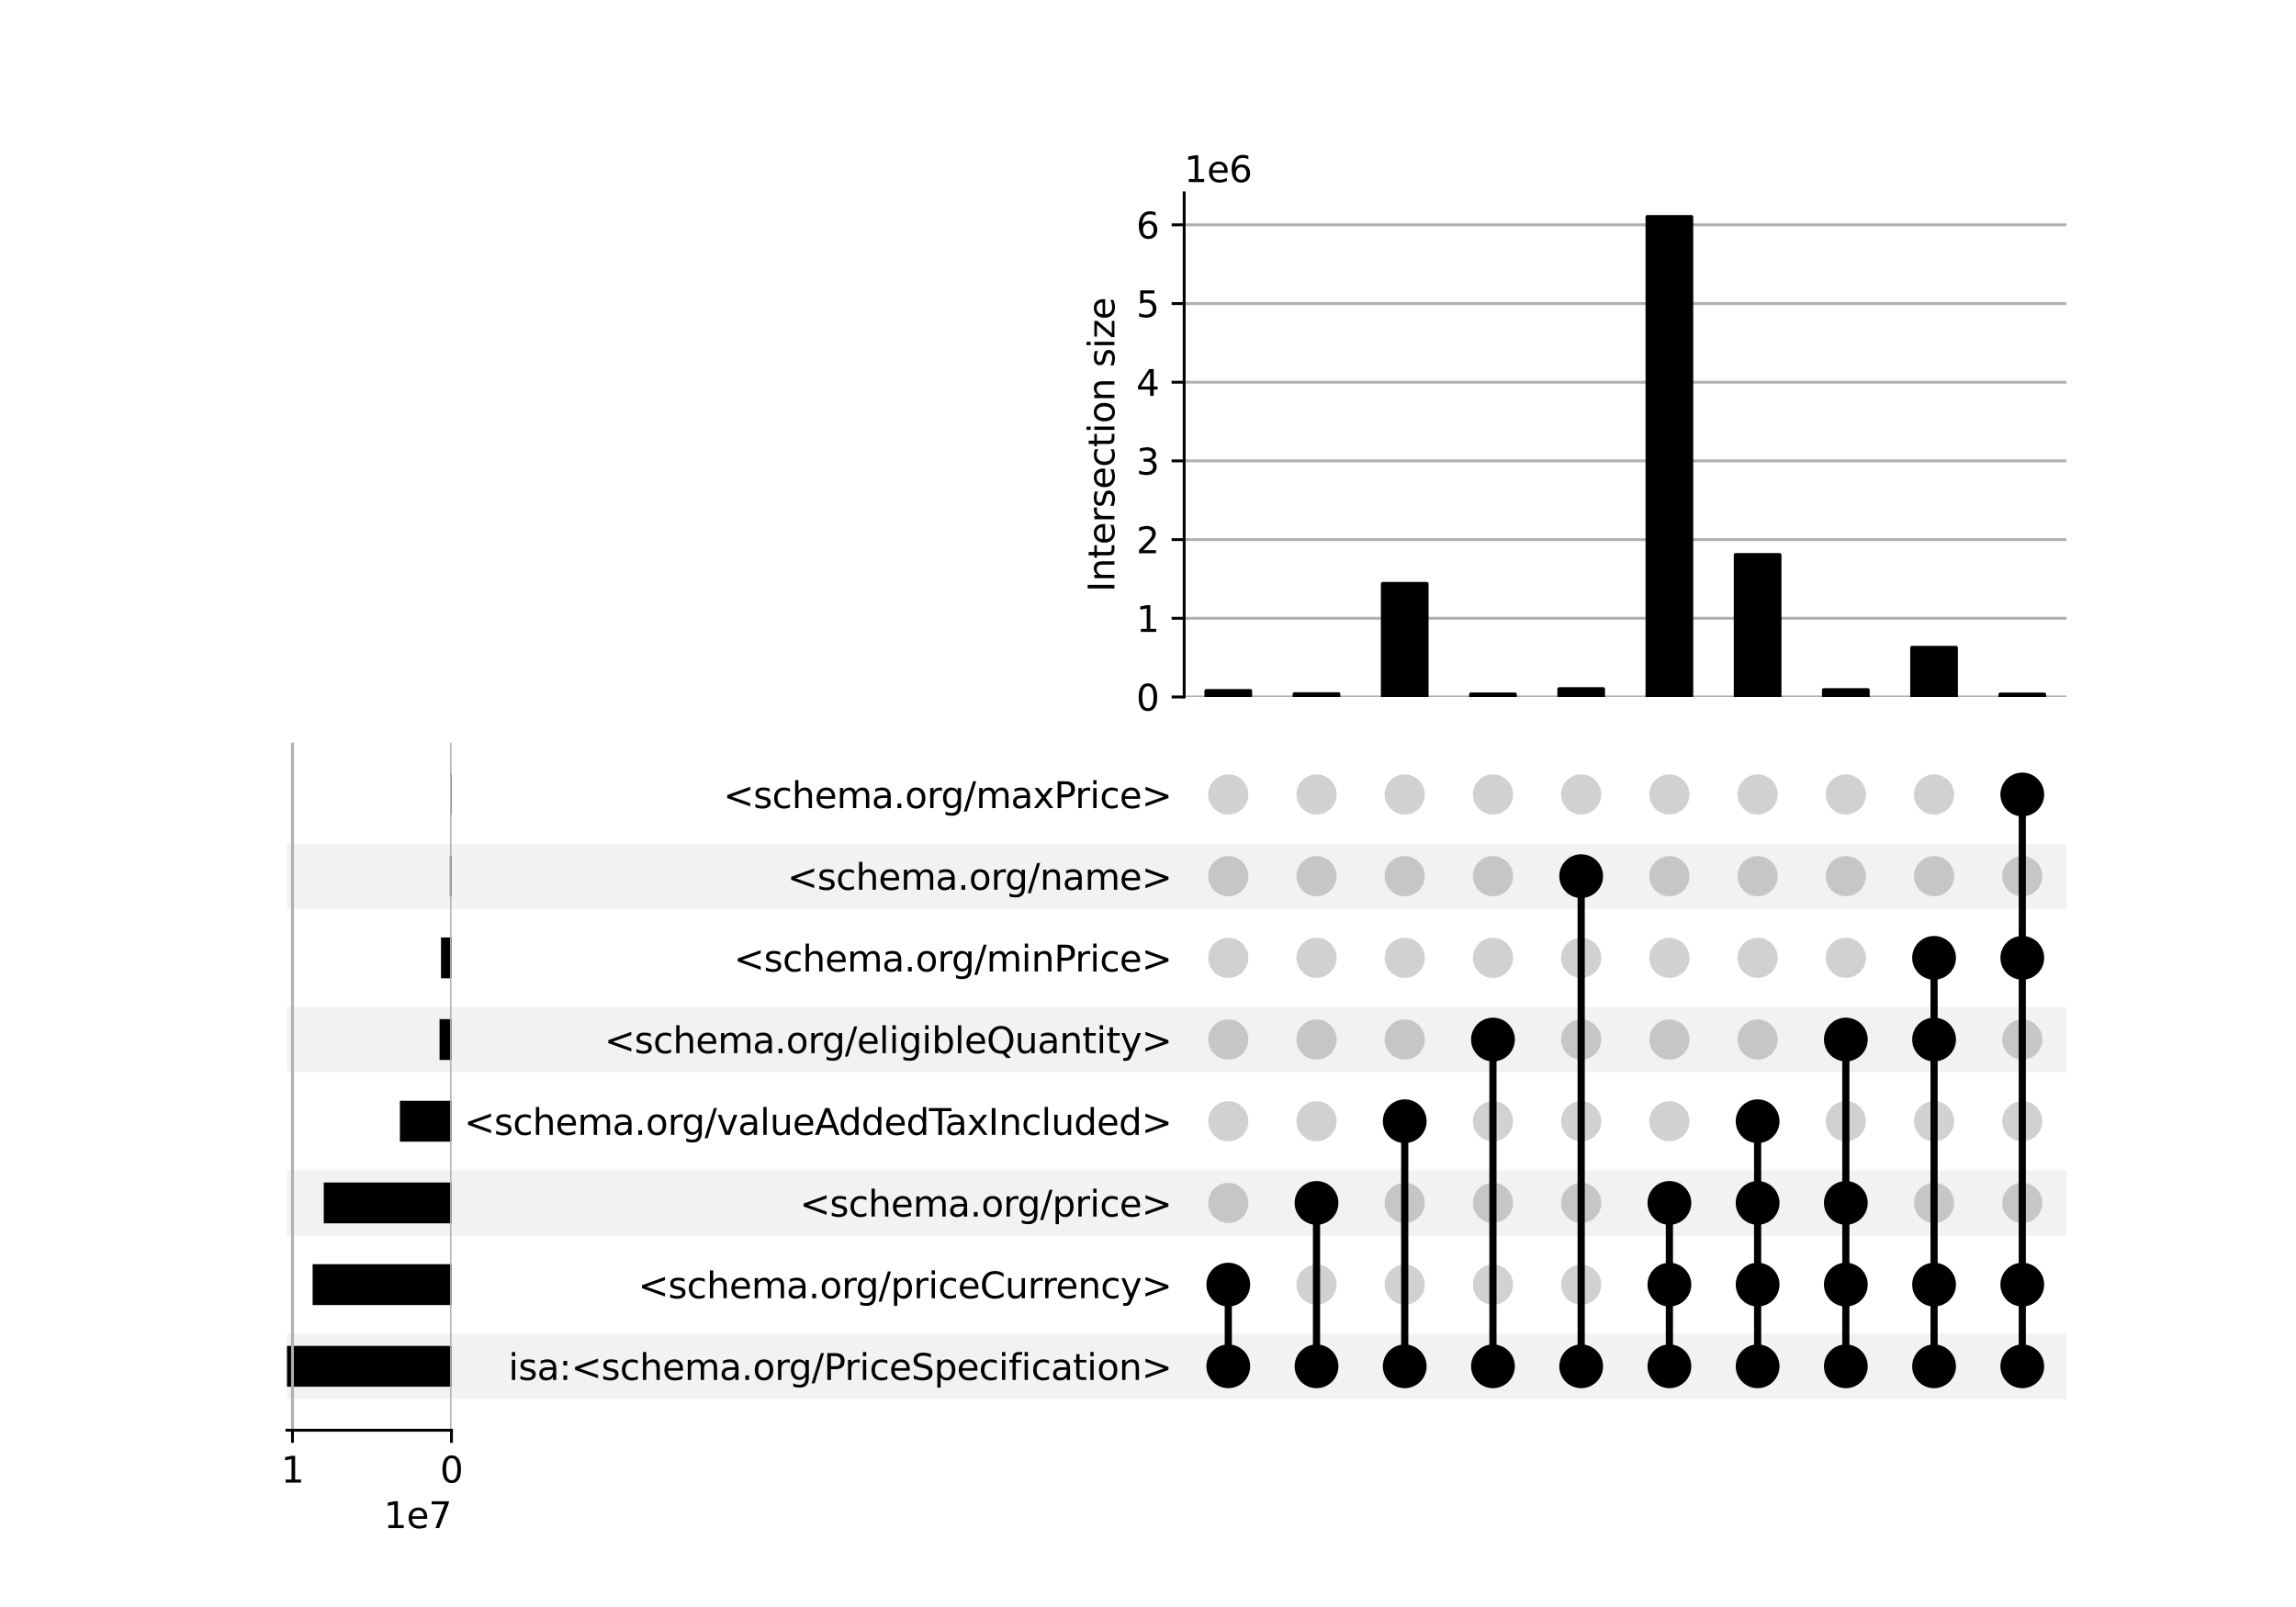 <?xml version="1.0" encoding="utf-8" standalone="no"?>
<!DOCTYPE svg PUBLIC "-//W3C//DTD SVG 1.1//EN"
  "http://www.w3.org/Graphics/SVG/1.1/DTD/svg11.dtd">
<svg xmlns:xlink="http://www.w3.org/1999/xlink" width="640pt" height="448pt" viewBox="0 0 640 448" xmlns="http://www.w3.org/2000/svg" version="1.1">
 <defs>
  <style type="text/css">*{stroke-linejoin: round; stroke-linecap: butt}</style>
 </defs>
 <g id="figure_1">
  <g id="patch_1">
   <path d="M 0 448 
L 640 448 
L 640 0 
L 0 0 
z
" style="fill: #ffffff"/>
  </g>
  <g id="axes_1">
   <g id="patch_2">
    <path d="M 80 390.009 
L 576 390.009 
L 576 371.79 
L 80 371.79 
z
" clip-path="url(#pd37222f845)" style="fill-opacity: 0.051"/>
   </g>
   <g id="patch_3">
    <path d="M 80 344.461 
L 576 344.461 
L 576 326.241 
L 80 326.241 
z
" clip-path="url(#pd37222f845)" style="fill-opacity: 0.051"/>
   </g>
   <g id="patch_4">
    <path d="M 80 298.912 
L 576 298.912 
L 576 280.693 
L 80 280.693 
z
" clip-path="url(#pd37222f845)" style="fill-opacity: 0.051"/>
   </g>
   <g id="patch_5">
    <path d="M 80 253.364 
L 576 253.364 
L 576 235.145 
L 80 235.145 
z
" clip-path="url(#pd37222f845)" style="fill-opacity: 0.051"/>
   </g>
   <g id="matplotlib.axis_1"/>
   <g id="matplotlib.axis_2">
    <g id="ytick_1"/>
    <g id="ytick_2"/>
    <g id="ytick_3"/>
    <g id="ytick_4"/>
    <g id="ytick_5"/>
    <g id="ytick_6"/>
    <g id="ytick_7"/>
    <g id="ytick_8"/>
   </g>
  </g>
  <g id="axes_2">
   <g id="matplotlib.axis_3">
    <g id="ytick_9">
     <g id="line2d_1"/>
     <g id="text_1">
      <!-- isa:&lt;schema.org/PriceSpecification&gt; -->
      <g transform="translate(141.722 384.698) scale(0.1 -0.1)">
       <defs>
        <path id="DejaVuSans-69" d="M 603 3500 
L 1178 3500 
L 1178 0 
L 603 0 
L 603 3500 
z
M 603 4863 
L 1178 4863 
L 1178 4134 
L 603 4134 
L 603 4863 
z
" transform="scale(0.016)"/>
        <path id="DejaVuSans-73" d="M 2834 3397 
L 2834 2853 
Q 2591 2978 2328 3040 
Q 2066 3103 1784 3103 
Q 1356 3103 1142 2972 
Q 928 2841 928 2578 
Q 928 2378 1081 2264 
Q 1234 2150 1697 2047 
L 1894 2003 
Q 2506 1872 2764 1633 
Q 3022 1394 3022 966 
Q 3022 478 2636 193 
Q 2250 -91 1575 -91 
Q 1294 -91 989 -36 
Q 684 19 347 128 
L 347 722 
Q 666 556 975 473 
Q 1284 391 1588 391 
Q 1994 391 2212 530 
Q 2431 669 2431 922 
Q 2431 1156 2273 1281 
Q 2116 1406 1581 1522 
L 1381 1569 
Q 847 1681 609 1914 
Q 372 2147 372 2553 
Q 372 3047 722 3315 
Q 1072 3584 1716 3584 
Q 2034 3584 2315 3537 
Q 2597 3491 2834 3397 
z
" transform="scale(0.016)"/>
        <path id="DejaVuSans-61" d="M 2194 1759 
Q 1497 1759 1228 1600 
Q 959 1441 959 1056 
Q 959 750 1161 570 
Q 1363 391 1709 391 
Q 2188 391 2477 730 
Q 2766 1069 2766 1631 
L 2766 1759 
L 2194 1759 
z
M 3341 1997 
L 3341 0 
L 2766 0 
L 2766 531 
Q 2569 213 2275 61 
Q 1981 -91 1556 -91 
Q 1019 -91 701 211 
Q 384 513 384 1019 
Q 384 1609 779 1909 
Q 1175 2209 1959 2209 
L 2766 2209 
L 2766 2266 
Q 2766 2663 2505 2880 
Q 2244 3097 1772 3097 
Q 1472 3097 1187 3025 
Q 903 2953 641 2809 
L 641 3341 
Q 956 3463 1253 3523 
Q 1550 3584 1831 3584 
Q 2591 3584 2966 3190 
Q 3341 2797 3341 1997 
z
" transform="scale(0.016)"/>
        <path id="DejaVuSans-3a" d="M 750 794 
L 1409 794 
L 1409 0 
L 750 0 
L 750 794 
z
M 750 3309 
L 1409 3309 
L 1409 2516 
L 750 2516 
L 750 3309 
z
" transform="scale(0.016)"/>
        <path id="DejaVuSans-3c" d="M 4684 3150 
L 1459 2003 
L 4684 863 
L 4684 294 
L 678 1747 
L 678 2266 
L 4684 3719 
L 4684 3150 
z
" transform="scale(0.016)"/>
        <path id="DejaVuSans-63" d="M 3122 3366 
L 3122 2828 
Q 2878 2963 2633 3030 
Q 2388 3097 2138 3097 
Q 1578 3097 1268 2742 
Q 959 2388 959 1747 
Q 959 1106 1268 751 
Q 1578 397 2138 397 
Q 2388 397 2633 464 
Q 2878 531 3122 666 
L 3122 134 
Q 2881 22 2623 -34 
Q 2366 -91 2075 -91 
Q 1284 -91 818 406 
Q 353 903 353 1747 
Q 353 2603 823 3093 
Q 1294 3584 2113 3584 
Q 2378 3584 2631 3529 
Q 2884 3475 3122 3366 
z
" transform="scale(0.016)"/>
        <path id="DejaVuSans-68" d="M 3513 2113 
L 3513 0 
L 2938 0 
L 2938 2094 
Q 2938 2591 2744 2837 
Q 2550 3084 2163 3084 
Q 1697 3084 1428 2787 
Q 1159 2491 1159 1978 
L 1159 0 
L 581 0 
L 581 4863 
L 1159 4863 
L 1159 2956 
Q 1366 3272 1645 3428 
Q 1925 3584 2291 3584 
Q 2894 3584 3203 3211 
Q 3513 2838 3513 2113 
z
" transform="scale(0.016)"/>
        <path id="DejaVuSans-65" d="M 3597 1894 
L 3597 1613 
L 953 1613 
Q 991 1019 1311 708 
Q 1631 397 2203 397 
Q 2534 397 2845 478 
Q 3156 559 3463 722 
L 3463 178 
Q 3153 47 2828 -22 
Q 2503 -91 2169 -91 
Q 1331 -91 842 396 
Q 353 884 353 1716 
Q 353 2575 817 3079 
Q 1281 3584 2069 3584 
Q 2775 3584 3186 3129 
Q 3597 2675 3597 1894 
z
M 3022 2063 
Q 3016 2534 2758 2815 
Q 2500 3097 2075 3097 
Q 1594 3097 1305 2825 
Q 1016 2553 972 2059 
L 3022 2063 
z
" transform="scale(0.016)"/>
        <path id="DejaVuSans-6d" d="M 3328 2828 
Q 3544 3216 3844 3400 
Q 4144 3584 4550 3584 
Q 5097 3584 5394 3201 
Q 5691 2819 5691 2113 
L 5691 0 
L 5113 0 
L 5113 2094 
Q 5113 2597 4934 2840 
Q 4756 3084 4391 3084 
Q 3944 3084 3684 2787 
Q 3425 2491 3425 1978 
L 3425 0 
L 2847 0 
L 2847 2094 
Q 2847 2600 2669 2842 
Q 2491 3084 2119 3084 
Q 1678 3084 1418 2786 
Q 1159 2488 1159 1978 
L 1159 0 
L 581 0 
L 581 3500 
L 1159 3500 
L 1159 2956 
Q 1356 3278 1631 3431 
Q 1906 3584 2284 3584 
Q 2666 3584 2933 3390 
Q 3200 3197 3328 2828 
z
" transform="scale(0.016)"/>
        <path id="DejaVuSans-2e" d="M 684 794 
L 1344 794 
L 1344 0 
L 684 0 
L 684 794 
z
" transform="scale(0.016)"/>
        <path id="DejaVuSans-6f" d="M 1959 3097 
Q 1497 3097 1228 2736 
Q 959 2375 959 1747 
Q 959 1119 1226 758 
Q 1494 397 1959 397 
Q 2419 397 2687 759 
Q 2956 1122 2956 1747 
Q 2956 2369 2687 2733 
Q 2419 3097 1959 3097 
z
M 1959 3584 
Q 2709 3584 3137 3096 
Q 3566 2609 3566 1747 
Q 3566 888 3137 398 
Q 2709 -91 1959 -91 
Q 1206 -91 779 398 
Q 353 888 353 1747 
Q 353 2609 779 3096 
Q 1206 3584 1959 3584 
z
" transform="scale(0.016)"/>
        <path id="DejaVuSans-72" d="M 2631 2963 
Q 2534 3019 2420 3045 
Q 2306 3072 2169 3072 
Q 1681 3072 1420 2755 
Q 1159 2438 1159 1844 
L 1159 0 
L 581 0 
L 581 3500 
L 1159 3500 
L 1159 2956 
Q 1341 3275 1631 3429 
Q 1922 3584 2338 3584 
Q 2397 3584 2469 3576 
Q 2541 3569 2628 3553 
L 2631 2963 
z
" transform="scale(0.016)"/>
        <path id="DejaVuSans-67" d="M 2906 1791 
Q 2906 2416 2648 2759 
Q 2391 3103 1925 3103 
Q 1463 3103 1205 2759 
Q 947 2416 947 1791 
Q 947 1169 1205 825 
Q 1463 481 1925 481 
Q 2391 481 2648 825 
Q 2906 1169 2906 1791 
z
M 3481 434 
Q 3481 -459 3084 -895 
Q 2688 -1331 1869 -1331 
Q 1566 -1331 1297 -1286 
Q 1028 -1241 775 -1147 
L 775 -588 
Q 1028 -725 1275 -790 
Q 1522 -856 1778 -856 
Q 2344 -856 2625 -561 
Q 2906 -266 2906 331 
L 2906 616 
Q 2728 306 2450 153 
Q 2172 0 1784 0 
Q 1141 0 747 490 
Q 353 981 353 1791 
Q 353 2603 747 3093 
Q 1141 3584 1784 3584 
Q 2172 3584 2450 3431 
Q 2728 3278 2906 2969 
L 2906 3500 
L 3481 3500 
L 3481 434 
z
" transform="scale(0.016)"/>
        <path id="DejaVuSans-2f" d="M 1625 4666 
L 2156 4666 
L 531 -594 
L 0 -594 
L 1625 4666 
z
" transform="scale(0.016)"/>
        <path id="DejaVuSans-50" d="M 1259 4147 
L 1259 2394 
L 2053 2394 
Q 2494 2394 2734 2622 
Q 2975 2850 2975 3272 
Q 2975 3691 2734 3919 
Q 2494 4147 2053 4147 
L 1259 4147 
z
M 628 4666 
L 2053 4666 
Q 2838 4666 3239 4311 
Q 3641 3956 3641 3272 
Q 3641 2581 3239 2228 
Q 2838 1875 2053 1875 
L 1259 1875 
L 1259 0 
L 628 0 
L 628 4666 
z
" transform="scale(0.016)"/>
        <path id="DejaVuSans-53" d="M 3425 4513 
L 3425 3897 
Q 3066 4069 2747 4153 
Q 2428 4238 2131 4238 
Q 1616 4238 1336 4038 
Q 1056 3838 1056 3469 
Q 1056 3159 1242 3001 
Q 1428 2844 1947 2747 
L 2328 2669 
Q 3034 2534 3370 2195 
Q 3706 1856 3706 1288 
Q 3706 609 3251 259 
Q 2797 -91 1919 -91 
Q 1588 -91 1214 -16 
Q 841 59 441 206 
L 441 856 
Q 825 641 1194 531 
Q 1563 422 1919 422 
Q 2459 422 2753 634 
Q 3047 847 3047 1241 
Q 3047 1584 2836 1778 
Q 2625 1972 2144 2069 
L 1759 2144 
Q 1053 2284 737 2584 
Q 422 2884 422 3419 
Q 422 4038 858 4394 
Q 1294 4750 2059 4750 
Q 2388 4750 2728 4690 
Q 3069 4631 3425 4513 
z
" transform="scale(0.016)"/>
        <path id="DejaVuSans-70" d="M 1159 525 
L 1159 -1331 
L 581 -1331 
L 581 3500 
L 1159 3500 
L 1159 2969 
Q 1341 3281 1617 3432 
Q 1894 3584 2278 3584 
Q 2916 3584 3314 3078 
Q 3713 2572 3713 1747 
Q 3713 922 3314 415 
Q 2916 -91 2278 -91 
Q 1894 -91 1617 61 
Q 1341 213 1159 525 
z
M 3116 1747 
Q 3116 2381 2855 2742 
Q 2594 3103 2138 3103 
Q 1681 3103 1420 2742 
Q 1159 2381 1159 1747 
Q 1159 1113 1420 752 
Q 1681 391 2138 391 
Q 2594 391 2855 752 
Q 3116 1113 3116 1747 
z
" transform="scale(0.016)"/>
        <path id="DejaVuSans-66" d="M 2375 4863 
L 2375 4384 
L 1825 4384 
Q 1516 4384 1395 4259 
Q 1275 4134 1275 3809 
L 1275 3500 
L 2222 3500 
L 2222 3053 
L 1275 3053 
L 1275 0 
L 697 0 
L 697 3053 
L 147 3053 
L 147 3500 
L 697 3500 
L 697 3744 
Q 697 4328 969 4595 
Q 1241 4863 1831 4863 
L 2375 4863 
z
" transform="scale(0.016)"/>
        <path id="DejaVuSans-74" d="M 1172 4494 
L 1172 3500 
L 2356 3500 
L 2356 3053 
L 1172 3053 
L 1172 1153 
Q 1172 725 1289 603 
Q 1406 481 1766 481 
L 2356 481 
L 2356 0 
L 1766 0 
Q 1100 0 847 248 
Q 594 497 594 1153 
L 594 3053 
L 172 3053 
L 172 3500 
L 594 3500 
L 594 4494 
L 1172 4494 
z
" transform="scale(0.016)"/>
        <path id="DejaVuSans-6e" d="M 3513 2113 
L 3513 0 
L 2938 0 
L 2938 2094 
Q 2938 2591 2744 2837 
Q 2550 3084 2163 3084 
Q 1697 3084 1428 2787 
Q 1159 2491 1159 1978 
L 1159 0 
L 581 0 
L 581 3500 
L 1159 3500 
L 1159 2956 
Q 1366 3272 1645 3428 
Q 1925 3584 2291 3584 
Q 2894 3584 3203 3211 
Q 3513 2838 3513 2113 
z
" transform="scale(0.016)"/>
        <path id="DejaVuSans-3e" d="M 678 3150 
L 678 3719 
L 4684 2266 
L 4684 1747 
L 678 294 
L 678 863 
L 3897 2003 
L 678 3150 
z
" transform="scale(0.016)"/>
       </defs>
       <use xlink:href="#DejaVuSans-69"/>
       <use xlink:href="#DejaVuSans-73" x="27.783"/>
       <use xlink:href="#DejaVuSans-61" x="79.883"/>
       <use xlink:href="#DejaVuSans-3a" x="141.162"/>
       <use xlink:href="#DejaVuSans-3c" x="174.854"/>
       <use xlink:href="#DejaVuSans-73" x="258.643"/>
       <use xlink:href="#DejaVuSans-63" x="310.742"/>
       <use xlink:href="#DejaVuSans-68" x="365.723"/>
       <use xlink:href="#DejaVuSans-65" x="429.102"/>
       <use xlink:href="#DejaVuSans-6d" x="490.625"/>
       <use xlink:href="#DejaVuSans-61" x="588.037"/>
       <use xlink:href="#DejaVuSans-2e" x="649.316"/>
       <use xlink:href="#DejaVuSans-6f" x="681.104"/>
       <use xlink:href="#DejaVuSans-72" x="742.285"/>
       <use xlink:href="#DejaVuSans-67" x="781.648"/>
       <use xlink:href="#DejaVuSans-2f" x="845.125"/>
       <use xlink:href="#DejaVuSans-50" x="878.816"/>
       <use xlink:href="#DejaVuSans-72" x="937.369"/>
       <use xlink:href="#DejaVuSans-69" x="978.482"/>
       <use xlink:href="#DejaVuSans-63" x="1006.266"/>
       <use xlink:href="#DejaVuSans-65" x="1061.246"/>
       <use xlink:href="#DejaVuSans-53" x="1122.77"/>
       <use xlink:href="#DejaVuSans-70" x="1186.246"/>
       <use xlink:href="#DejaVuSans-65" x="1249.723"/>
       <use xlink:href="#DejaVuSans-63" x="1311.246"/>
       <use xlink:href="#DejaVuSans-69" x="1366.227"/>
       <use xlink:href="#DejaVuSans-66" x="1394.01"/>
       <use xlink:href="#DejaVuSans-69" x="1429.215"/>
       <use xlink:href="#DejaVuSans-63" x="1456.998"/>
       <use xlink:href="#DejaVuSans-61" x="1511.979"/>
       <use xlink:href="#DejaVuSans-74" x="1573.258"/>
       <use xlink:href="#DejaVuSans-69" x="1612.467"/>
       <use xlink:href="#DejaVuSans-6f" x="1640.25"/>
       <use xlink:href="#DejaVuSans-6e" x="1701.432"/>
       <use xlink:href="#DejaVuSans-3e" x="1764.811"/>
      </g>
     </g>
    </g>
    <g id="ytick_10">
     <g id="line2d_2"/>
     <g id="text_2">
      <!-- &lt;schema.org/priceCurrency&gt; -->
      <g transform="translate(177.868 361.924) scale(0.1 -0.1)">
       <defs>
        <path id="DejaVuSans-43" d="M 4122 4306 
L 4122 3641 
Q 3803 3938 3442 4084 
Q 3081 4231 2675 4231 
Q 1875 4231 1450 3742 
Q 1025 3253 1025 2328 
Q 1025 1406 1450 917 
Q 1875 428 2675 428 
Q 3081 428 3442 575 
Q 3803 722 4122 1019 
L 4122 359 
Q 3791 134 3420 21 
Q 3050 -91 2638 -91 
Q 1578 -91 968 557 
Q 359 1206 359 2328 
Q 359 3453 968 4101 
Q 1578 4750 2638 4750 
Q 3056 4750 3426 4639 
Q 3797 4528 4122 4306 
z
" transform="scale(0.016)"/>
        <path id="DejaVuSans-75" d="M 544 1381 
L 544 3500 
L 1119 3500 
L 1119 1403 
Q 1119 906 1312 657 
Q 1506 409 1894 409 
Q 2359 409 2629 706 
Q 2900 1003 2900 1516 
L 2900 3500 
L 3475 3500 
L 3475 0 
L 2900 0 
L 2900 538 
Q 2691 219 2414 64 
Q 2138 -91 1772 -91 
Q 1169 -91 856 284 
Q 544 659 544 1381 
z
M 1991 3584 
L 1991 3584 
z
" transform="scale(0.016)"/>
        <path id="DejaVuSans-79" d="M 2059 -325 
Q 1816 -950 1584 -1140 
Q 1353 -1331 966 -1331 
L 506 -1331 
L 506 -850 
L 844 -850 
Q 1081 -850 1212 -737 
Q 1344 -625 1503 -206 
L 1606 56 
L 191 3500 
L 800 3500 
L 1894 763 
L 2988 3500 
L 3597 3500 
L 2059 -325 
z
" transform="scale(0.016)"/>
       </defs>
       <use xlink:href="#DejaVuSans-3c"/>
       <use xlink:href="#DejaVuSans-73" x="83.789"/>
       <use xlink:href="#DejaVuSans-63" x="135.889"/>
       <use xlink:href="#DejaVuSans-68" x="190.869"/>
       <use xlink:href="#DejaVuSans-65" x="254.248"/>
       <use xlink:href="#DejaVuSans-6d" x="315.771"/>
       <use xlink:href="#DejaVuSans-61" x="413.184"/>
       <use xlink:href="#DejaVuSans-2e" x="474.463"/>
       <use xlink:href="#DejaVuSans-6f" x="506.25"/>
       <use xlink:href="#DejaVuSans-72" x="567.432"/>
       <use xlink:href="#DejaVuSans-67" x="606.795"/>
       <use xlink:href="#DejaVuSans-2f" x="670.271"/>
       <use xlink:href="#DejaVuSans-70" x="703.963"/>
       <use xlink:href="#DejaVuSans-72" x="767.439"/>
       <use xlink:href="#DejaVuSans-69" x="808.553"/>
       <use xlink:href="#DejaVuSans-63" x="836.336"/>
       <use xlink:href="#DejaVuSans-65" x="891.316"/>
       <use xlink:href="#DejaVuSans-43" x="952.84"/>
       <use xlink:href="#DejaVuSans-75" x="1022.664"/>
       <use xlink:href="#DejaVuSans-72" x="1086.043"/>
       <use xlink:href="#DejaVuSans-72" x="1125.406"/>
       <use xlink:href="#DejaVuSans-65" x="1164.27"/>
       <use xlink:href="#DejaVuSans-6e" x="1225.793"/>
       <use xlink:href="#DejaVuSans-63" x="1289.172"/>
       <use xlink:href="#DejaVuSans-79" x="1344.152"/>
       <use xlink:href="#DejaVuSans-3e" x="1403.332"/>
      </g>
     </g>
    </g>
    <g id="ytick_11">
     <g id="line2d_3"/>
     <g id="text_3">
      <!-- &lt;schema.org/price&gt; -->
      <g transform="translate(222.918 339.15) scale(0.1 -0.1)">
       <use xlink:href="#DejaVuSans-3c"/>
       <use xlink:href="#DejaVuSans-73" x="83.789"/>
       <use xlink:href="#DejaVuSans-63" x="135.889"/>
       <use xlink:href="#DejaVuSans-68" x="190.869"/>
       <use xlink:href="#DejaVuSans-65" x="254.248"/>
       <use xlink:href="#DejaVuSans-6d" x="315.771"/>
       <use xlink:href="#DejaVuSans-61" x="413.184"/>
       <use xlink:href="#DejaVuSans-2e" x="474.463"/>
       <use xlink:href="#DejaVuSans-6f" x="506.25"/>
       <use xlink:href="#DejaVuSans-72" x="567.432"/>
       <use xlink:href="#DejaVuSans-67" x="606.795"/>
       <use xlink:href="#DejaVuSans-2f" x="670.271"/>
       <use xlink:href="#DejaVuSans-70" x="703.963"/>
       <use xlink:href="#DejaVuSans-72" x="767.439"/>
       <use xlink:href="#DejaVuSans-69" x="808.553"/>
       <use xlink:href="#DejaVuSans-63" x="836.336"/>
       <use xlink:href="#DejaVuSans-65" x="891.316"/>
       <use xlink:href="#DejaVuSans-3e" x="952.84"/>
      </g>
     </g>
    </g>
    <g id="ytick_12">
     <g id="line2d_4"/>
     <g id="text_4">
      <!-- &lt;schema.org/valueAddedTaxIncluded&gt; -->
      <g transform="translate(129.372 316.376) scale(0.1 -0.1)">
       <defs>
        <path id="DejaVuSans-76" d="M 191 3500 
L 800 3500 
L 1894 563 
L 2988 3500 
L 3597 3500 
L 2284 0 
L 1503 0 
L 191 3500 
z
" transform="scale(0.016)"/>
        <path id="DejaVuSans-6c" d="M 603 4863 
L 1178 4863 
L 1178 0 
L 603 0 
L 603 4863 
z
" transform="scale(0.016)"/>
        <path id="DejaVuSans-41" d="M 2188 4044 
L 1331 1722 
L 3047 1722 
L 2188 4044 
z
M 1831 4666 
L 2547 4666 
L 4325 0 
L 3669 0 
L 3244 1197 
L 1141 1197 
L 716 0 
L 50 0 
L 1831 4666 
z
" transform="scale(0.016)"/>
        <path id="DejaVuSans-64" d="M 2906 2969 
L 2906 4863 
L 3481 4863 
L 3481 0 
L 2906 0 
L 2906 525 
Q 2725 213 2448 61 
Q 2172 -91 1784 -91 
Q 1150 -91 751 415 
Q 353 922 353 1747 
Q 353 2572 751 3078 
Q 1150 3584 1784 3584 
Q 2172 3584 2448 3432 
Q 2725 3281 2906 2969 
z
M 947 1747 
Q 947 1113 1208 752 
Q 1469 391 1925 391 
Q 2381 391 2643 752 
Q 2906 1113 2906 1747 
Q 2906 2381 2643 2742 
Q 2381 3103 1925 3103 
Q 1469 3103 1208 2742 
Q 947 2381 947 1747 
z
" transform="scale(0.016)"/>
        <path id="DejaVuSans-54" d="M -19 4666 
L 3928 4666 
L 3928 4134 
L 2272 4134 
L 2272 0 
L 1638 0 
L 1638 4134 
L -19 4134 
L -19 4666 
z
" transform="scale(0.016)"/>
        <path id="DejaVuSans-78" d="M 3513 3500 
L 2247 1797 
L 3578 0 
L 2900 0 
L 1881 1375 
L 863 0 
L 184 0 
L 1544 1831 
L 300 3500 
L 978 3500 
L 1906 2253 
L 2834 3500 
L 3513 3500 
z
" transform="scale(0.016)"/>
        <path id="DejaVuSans-49" d="M 628 4666 
L 1259 4666 
L 1259 0 
L 628 0 
L 628 4666 
z
" transform="scale(0.016)"/>
       </defs>
       <use xlink:href="#DejaVuSans-3c"/>
       <use xlink:href="#DejaVuSans-73" x="83.789"/>
       <use xlink:href="#DejaVuSans-63" x="135.889"/>
       <use xlink:href="#DejaVuSans-68" x="190.869"/>
       <use xlink:href="#DejaVuSans-65" x="254.248"/>
       <use xlink:href="#DejaVuSans-6d" x="315.771"/>
       <use xlink:href="#DejaVuSans-61" x="413.184"/>
       <use xlink:href="#DejaVuSans-2e" x="474.463"/>
       <use xlink:href="#DejaVuSans-6f" x="506.25"/>
       <use xlink:href="#DejaVuSans-72" x="567.432"/>
       <use xlink:href="#DejaVuSans-67" x="606.795"/>
       <use xlink:href="#DejaVuSans-2f" x="670.271"/>
       <use xlink:href="#DejaVuSans-76" x="703.963"/>
       <use xlink:href="#DejaVuSans-61" x="763.143"/>
       <use xlink:href="#DejaVuSans-6c" x="824.422"/>
       <use xlink:href="#DejaVuSans-75" x="852.205"/>
       <use xlink:href="#DejaVuSans-65" x="915.584"/>
       <use xlink:href="#DejaVuSans-41" x="977.107"/>
       <use xlink:href="#DejaVuSans-64" x="1043.766"/>
       <use xlink:href="#DejaVuSans-64" x="1107.242"/>
       <use xlink:href="#DejaVuSans-65" x="1170.719"/>
       <use xlink:href="#DejaVuSans-64" x="1232.242"/>
       <use xlink:href="#DejaVuSans-54" x="1295.719"/>
       <use xlink:href="#DejaVuSans-61" x="1340.303"/>
       <use xlink:href="#DejaVuSans-78" x="1401.582"/>
       <use xlink:href="#DejaVuSans-49" x="1460.762"/>
       <use xlink:href="#DejaVuSans-6e" x="1490.254"/>
       <use xlink:href="#DejaVuSans-63" x="1553.633"/>
       <use xlink:href="#DejaVuSans-6c" x="1608.613"/>
       <use xlink:href="#DejaVuSans-75" x="1636.396"/>
       <use xlink:href="#DejaVuSans-64" x="1699.775"/>
       <use xlink:href="#DejaVuSans-65" x="1763.252"/>
       <use xlink:href="#DejaVuSans-64" x="1824.775"/>
       <use xlink:href="#DejaVuSans-3e" x="1888.252"/>
      </g>
     </g>
    </g>
    <g id="ytick_13">
     <g id="line2d_5"/>
     <g id="text_5">
      <!-- &lt;schema.org/eligibleQuantity&gt; -->
      <g transform="translate(168.479 293.602) scale(0.1 -0.1)">
       <defs>
        <path id="DejaVuSans-62" d="M 3116 1747 
Q 3116 2381 2855 2742 
Q 2594 3103 2138 3103 
Q 1681 3103 1420 2742 
Q 1159 2381 1159 1747 
Q 1159 1113 1420 752 
Q 1681 391 2138 391 
Q 2594 391 2855 752 
Q 3116 1113 3116 1747 
z
M 1159 2969 
Q 1341 3281 1617 3432 
Q 1894 3584 2278 3584 
Q 2916 3584 3314 3078 
Q 3713 2572 3713 1747 
Q 3713 922 3314 415 
Q 2916 -91 2278 -91 
Q 1894 -91 1617 61 
Q 1341 213 1159 525 
L 1159 0 
L 581 0 
L 581 4863 
L 1159 4863 
L 1159 2969 
z
" transform="scale(0.016)"/>
        <path id="DejaVuSans-51" d="M 2522 4238 
Q 1834 4238 1429 3725 
Q 1025 3213 1025 2328 
Q 1025 1447 1429 934 
Q 1834 422 2522 422 
Q 3209 422 3611 934 
Q 4013 1447 4013 2328 
Q 4013 3213 3611 3725 
Q 3209 4238 2522 4238 
z
M 3406 84 
L 4238 -825 
L 3475 -825 
L 2784 -78 
Q 2681 -84 2626 -87 
Q 2572 -91 2522 -91 
Q 1538 -91 948 567 
Q 359 1225 359 2328 
Q 359 3434 948 4092 
Q 1538 4750 2522 4750 
Q 3503 4750 4090 4092 
Q 4678 3434 4678 2328 
Q 4678 1516 4351 937 
Q 4025 359 3406 84 
z
" transform="scale(0.016)"/>
       </defs>
       <use xlink:href="#DejaVuSans-3c"/>
       <use xlink:href="#DejaVuSans-73" x="83.789"/>
       <use xlink:href="#DejaVuSans-63" x="135.889"/>
       <use xlink:href="#DejaVuSans-68" x="190.869"/>
       <use xlink:href="#DejaVuSans-65" x="254.248"/>
       <use xlink:href="#DejaVuSans-6d" x="315.771"/>
       <use xlink:href="#DejaVuSans-61" x="413.184"/>
       <use xlink:href="#DejaVuSans-2e" x="474.463"/>
       <use xlink:href="#DejaVuSans-6f" x="506.25"/>
       <use xlink:href="#DejaVuSans-72" x="567.432"/>
       <use xlink:href="#DejaVuSans-67" x="606.795"/>
       <use xlink:href="#DejaVuSans-2f" x="670.271"/>
       <use xlink:href="#DejaVuSans-65" x="703.963"/>
       <use xlink:href="#DejaVuSans-6c" x="765.486"/>
       <use xlink:href="#DejaVuSans-69" x="793.27"/>
       <use xlink:href="#DejaVuSans-67" x="821.053"/>
       <use xlink:href="#DejaVuSans-69" x="884.529"/>
       <use xlink:href="#DejaVuSans-62" x="912.312"/>
       <use xlink:href="#DejaVuSans-6c" x="975.789"/>
       <use xlink:href="#DejaVuSans-65" x="1003.572"/>
       <use xlink:href="#DejaVuSans-51" x="1065.096"/>
       <use xlink:href="#DejaVuSans-75" x="1143.807"/>
       <use xlink:href="#DejaVuSans-61" x="1207.186"/>
       <use xlink:href="#DejaVuSans-6e" x="1268.465"/>
       <use xlink:href="#DejaVuSans-74" x="1331.844"/>
       <use xlink:href="#DejaVuSans-69" x="1371.053"/>
       <use xlink:href="#DejaVuSans-74" x="1398.836"/>
       <use xlink:href="#DejaVuSans-79" x="1438.045"/>
       <use xlink:href="#DejaVuSans-3e" x="1497.225"/>
      </g>
     </g>
    </g>
    <g id="ytick_14">
     <g id="line2d_6"/>
     <g id="text_6">
      <!-- &lt;schema.org/minPrice&gt; -->
      <g transform="translate(204.556 270.828) scale(0.1 -0.1)">
       <use xlink:href="#DejaVuSans-3c"/>
       <use xlink:href="#DejaVuSans-73" x="83.789"/>
       <use xlink:href="#DejaVuSans-63" x="135.889"/>
       <use xlink:href="#DejaVuSans-68" x="190.869"/>
       <use xlink:href="#DejaVuSans-65" x="254.248"/>
       <use xlink:href="#DejaVuSans-6d" x="315.771"/>
       <use xlink:href="#DejaVuSans-61" x="413.184"/>
       <use xlink:href="#DejaVuSans-2e" x="474.463"/>
       <use xlink:href="#DejaVuSans-6f" x="506.25"/>
       <use xlink:href="#DejaVuSans-72" x="567.432"/>
       <use xlink:href="#DejaVuSans-67" x="606.795"/>
       <use xlink:href="#DejaVuSans-2f" x="670.271"/>
       <use xlink:href="#DejaVuSans-6d" x="703.963"/>
       <use xlink:href="#DejaVuSans-69" x="801.375"/>
       <use xlink:href="#DejaVuSans-6e" x="829.158"/>
       <use xlink:href="#DejaVuSans-50" x="892.537"/>
       <use xlink:href="#DejaVuSans-72" x="951.09"/>
       <use xlink:href="#DejaVuSans-69" x="992.203"/>
       <use xlink:href="#DejaVuSans-63" x="1019.986"/>
       <use xlink:href="#DejaVuSans-65" x="1074.967"/>
       <use xlink:href="#DejaVuSans-3e" x="1136.49"/>
      </g>
     </g>
    </g>
    <g id="ytick_15">
     <g id="line2d_7"/>
     <g id="text_7">
      <!-- &lt;schema.org/name&gt; -->
      <g transform="translate(219.448 248.054) scale(0.1 -0.1)">
       <use xlink:href="#DejaVuSans-3c"/>
       <use xlink:href="#DejaVuSans-73" x="83.789"/>
       <use xlink:href="#DejaVuSans-63" x="135.889"/>
       <use xlink:href="#DejaVuSans-68" x="190.869"/>
       <use xlink:href="#DejaVuSans-65" x="254.248"/>
       <use xlink:href="#DejaVuSans-6d" x="315.771"/>
       <use xlink:href="#DejaVuSans-61" x="413.184"/>
       <use xlink:href="#DejaVuSans-2e" x="474.463"/>
       <use xlink:href="#DejaVuSans-6f" x="506.25"/>
       <use xlink:href="#DejaVuSans-72" x="567.432"/>
       <use xlink:href="#DejaVuSans-67" x="606.795"/>
       <use xlink:href="#DejaVuSans-2f" x="670.271"/>
       <use xlink:href="#DejaVuSans-6e" x="703.963"/>
       <use xlink:href="#DejaVuSans-61" x="767.342"/>
       <use xlink:href="#DejaVuSans-6d" x="828.621"/>
       <use xlink:href="#DejaVuSans-65" x="926.033"/>
       <use xlink:href="#DejaVuSans-3e" x="987.557"/>
      </g>
     </g>
    </g>
    <g id="ytick_16">
     <g id="line2d_8"/>
     <g id="text_8">
      <!-- &lt;schema.org/maxPrice&gt; -->
      <g transform="translate(201.625 225.279) scale(0.1 -0.1)">
       <use xlink:href="#DejaVuSans-3c"/>
       <use xlink:href="#DejaVuSans-73" x="83.789"/>
       <use xlink:href="#DejaVuSans-63" x="135.889"/>
       <use xlink:href="#DejaVuSans-68" x="190.869"/>
       <use xlink:href="#DejaVuSans-65" x="254.248"/>
       <use xlink:href="#DejaVuSans-6d" x="315.771"/>
       <use xlink:href="#DejaVuSans-61" x="413.184"/>
       <use xlink:href="#DejaVuSans-2e" x="474.463"/>
       <use xlink:href="#DejaVuSans-6f" x="506.25"/>
       <use xlink:href="#DejaVuSans-72" x="567.432"/>
       <use xlink:href="#DejaVuSans-67" x="606.795"/>
       <use xlink:href="#DejaVuSans-2f" x="670.271"/>
       <use xlink:href="#DejaVuSans-6d" x="703.963"/>
       <use xlink:href="#DejaVuSans-61" x="801.375"/>
       <use xlink:href="#DejaVuSans-78" x="862.654"/>
       <use xlink:href="#DejaVuSans-50" x="921.834"/>
       <use xlink:href="#DejaVuSans-72" x="980.387"/>
       <use xlink:href="#DejaVuSans-69" x="1021.5"/>
       <use xlink:href="#DejaVuSans-63" x="1049.283"/>
       <use xlink:href="#DejaVuSans-65" x="1104.264"/>
       <use xlink:href="#DejaVuSans-3e" x="1165.787"/>
      </g>
     </g>
    </g>
   </g>
   <g id="LineCollection_1">
    <path d="M 342.38 380.899 
L 342.38 358.125 
" clip-path="url(#p2bf785a217)" style="fill: none; stroke: #000000; stroke-width: 2"/>
    <path d="M 366.971 380.899 
L 366.971 335.351 
" clip-path="url(#p2bf785a217)" style="fill: none; stroke: #000000; stroke-width: 2"/>
    <path d="M 391.563 380.899 
L 391.563 312.577 
" clip-path="url(#p2bf785a217)" style="fill: none; stroke: #000000; stroke-width: 2"/>
    <path d="M 416.155 380.899 
L 416.155 289.803 
" clip-path="url(#p2bf785a217)" style="fill: none; stroke: #000000; stroke-width: 2"/>
    <path d="M 440.746 380.899 
L 440.746 244.254 
" clip-path="url(#p2bf785a217)" style="fill: none; stroke: #000000; stroke-width: 2"/>
    <path d="M 465.338 380.899 
L 465.338 335.351 
" clip-path="url(#p2bf785a217)" style="fill: none; stroke: #000000; stroke-width: 2"/>
    <path d="M 489.929 380.899 
L 489.929 312.577 
" clip-path="url(#p2bf785a217)" style="fill: none; stroke: #000000; stroke-width: 2"/>
    <path d="M 514.521 380.899 
L 514.521 289.803 
" clip-path="url(#p2bf785a217)" style="fill: none; stroke: #000000; stroke-width: 2"/>
    <path d="M 539.113 380.899 
L 539.113 267.028 
" clip-path="url(#p2bf785a217)" style="fill: none; stroke: #000000; stroke-width: 2"/>
    <path d="M 563.704 380.899 
L 563.704 221.48 
" clip-path="url(#p2bf785a217)" style="fill: none; stroke: #000000; stroke-width: 2"/>
   </g>
   <g id="PathCollection_1">
    <defs>
     <path id="C0_0_6b1b7e4042" d="M 0 5.6 
C 1.485 5.6 2.91 5.01 3.96 3.96 
C 5.01 2.91 5.6 1.485 5.6 -0 
C 5.6 -1.485 5.01 -2.91 3.96 -3.96 
C 2.91 -5.01 1.485 -5.6 0 -5.6 
C -1.485 -5.6 -2.91 -5.01 -3.96 -3.96 
C -5.01 -2.91 -5.6 -1.485 -5.6 0 
C -5.6 1.485 -5.01 2.91 -3.96 3.96 
C -2.91 5.01 -1.485 5.6 0 5.6 
z
"/>
    </defs>
    <g clip-path="url(#p2bf785a217)">
     <use xlink:href="#C0_0_6b1b7e4042" x="342.38" y="380.899" style="stroke: #000000"/>
    </g>
    <g clip-path="url(#p2bf785a217)">
     <use xlink:href="#C0_0_6b1b7e4042" x="342.38" y="358.125" style="stroke: #000000"/>
    </g>
    <g clip-path="url(#p2bf785a217)">
     <use xlink:href="#C0_0_6b1b7e4042" x="342.38" y="335.351" style="fill-opacity: 0.18"/>
    </g>
    <g clip-path="url(#p2bf785a217)">
     <use xlink:href="#C0_0_6b1b7e4042" x="342.38" y="312.577" style="fill-opacity: 0.18"/>
    </g>
    <g clip-path="url(#p2bf785a217)">
     <use xlink:href="#C0_0_6b1b7e4042" x="342.38" y="289.803" style="fill-opacity: 0.18"/>
    </g>
    <g clip-path="url(#p2bf785a217)">
     <use xlink:href="#C0_0_6b1b7e4042" x="342.38" y="267.028" style="fill-opacity: 0.18"/>
    </g>
    <g clip-path="url(#p2bf785a217)">
     <use xlink:href="#C0_0_6b1b7e4042" x="342.38" y="244.254" style="fill-opacity: 0.18"/>
    </g>
    <g clip-path="url(#p2bf785a217)">
     <use xlink:href="#C0_0_6b1b7e4042" x="342.38" y="221.48" style="fill-opacity: 0.18"/>
    </g>
    <g clip-path="url(#p2bf785a217)">
     <use xlink:href="#C0_0_6b1b7e4042" x="366.971" y="380.899" style="stroke: #000000"/>
    </g>
    <g clip-path="url(#p2bf785a217)">
     <use xlink:href="#C0_0_6b1b7e4042" x="366.971" y="358.125" style="fill-opacity: 0.18"/>
    </g>
    <g clip-path="url(#p2bf785a217)">
     <use xlink:href="#C0_0_6b1b7e4042" x="366.971" y="335.351" style="stroke: #000000"/>
    </g>
    <g clip-path="url(#p2bf785a217)">
     <use xlink:href="#C0_0_6b1b7e4042" x="366.971" y="312.577" style="fill-opacity: 0.18"/>
    </g>
    <g clip-path="url(#p2bf785a217)">
     <use xlink:href="#C0_0_6b1b7e4042" x="366.971" y="289.803" style="fill-opacity: 0.18"/>
    </g>
    <g clip-path="url(#p2bf785a217)">
     <use xlink:href="#C0_0_6b1b7e4042" x="366.971" y="267.028" style="fill-opacity: 0.18"/>
    </g>
    <g clip-path="url(#p2bf785a217)">
     <use xlink:href="#C0_0_6b1b7e4042" x="366.971" y="244.254" style="fill-opacity: 0.18"/>
    </g>
    <g clip-path="url(#p2bf785a217)">
     <use xlink:href="#C0_0_6b1b7e4042" x="366.971" y="221.48" style="fill-opacity: 0.18"/>
    </g>
    <g clip-path="url(#p2bf785a217)">
     <use xlink:href="#C0_0_6b1b7e4042" x="391.563" y="380.899" style="stroke: #000000"/>
    </g>
    <g clip-path="url(#p2bf785a217)">
     <use xlink:href="#C0_0_6b1b7e4042" x="391.563" y="358.125" style="fill-opacity: 0.18"/>
    </g>
    <g clip-path="url(#p2bf785a217)">
     <use xlink:href="#C0_0_6b1b7e4042" x="391.563" y="335.351" style="fill-opacity: 0.18"/>
    </g>
    <g clip-path="url(#p2bf785a217)">
     <use xlink:href="#C0_0_6b1b7e4042" x="391.563" y="312.577" style="stroke: #000000"/>
    </g>
    <g clip-path="url(#p2bf785a217)">
     <use xlink:href="#C0_0_6b1b7e4042" x="391.563" y="289.803" style="fill-opacity: 0.18"/>
    </g>
    <g clip-path="url(#p2bf785a217)">
     <use xlink:href="#C0_0_6b1b7e4042" x="391.563" y="267.028" style="fill-opacity: 0.18"/>
    </g>
    <g clip-path="url(#p2bf785a217)">
     <use xlink:href="#C0_0_6b1b7e4042" x="391.563" y="244.254" style="fill-opacity: 0.18"/>
    </g>
    <g clip-path="url(#p2bf785a217)">
     <use xlink:href="#C0_0_6b1b7e4042" x="391.563" y="221.48" style="fill-opacity: 0.18"/>
    </g>
    <g clip-path="url(#p2bf785a217)">
     <use xlink:href="#C0_0_6b1b7e4042" x="416.155" y="380.899" style="stroke: #000000"/>
    </g>
    <g clip-path="url(#p2bf785a217)">
     <use xlink:href="#C0_0_6b1b7e4042" x="416.155" y="358.125" style="fill-opacity: 0.18"/>
    </g>
    <g clip-path="url(#p2bf785a217)">
     <use xlink:href="#C0_0_6b1b7e4042" x="416.155" y="335.351" style="fill-opacity: 0.18"/>
    </g>
    <g clip-path="url(#p2bf785a217)">
     <use xlink:href="#C0_0_6b1b7e4042" x="416.155" y="312.577" style="fill-opacity: 0.18"/>
    </g>
    <g clip-path="url(#p2bf785a217)">
     <use xlink:href="#C0_0_6b1b7e4042" x="416.155" y="289.803" style="stroke: #000000"/>
    </g>
    <g clip-path="url(#p2bf785a217)">
     <use xlink:href="#C0_0_6b1b7e4042" x="416.155" y="267.028" style="fill-opacity: 0.18"/>
    </g>
    <g clip-path="url(#p2bf785a217)">
     <use xlink:href="#C0_0_6b1b7e4042" x="416.155" y="244.254" style="fill-opacity: 0.18"/>
    </g>
    <g clip-path="url(#p2bf785a217)">
     <use xlink:href="#C0_0_6b1b7e4042" x="416.155" y="221.48" style="fill-opacity: 0.18"/>
    </g>
    <g clip-path="url(#p2bf785a217)">
     <use xlink:href="#C0_0_6b1b7e4042" x="440.746" y="380.899" style="stroke: #000000"/>
    </g>
    <g clip-path="url(#p2bf785a217)">
     <use xlink:href="#C0_0_6b1b7e4042" x="440.746" y="358.125" style="fill-opacity: 0.18"/>
    </g>
    <g clip-path="url(#p2bf785a217)">
     <use xlink:href="#C0_0_6b1b7e4042" x="440.746" y="335.351" style="fill-opacity: 0.18"/>
    </g>
    <g clip-path="url(#p2bf785a217)">
     <use xlink:href="#C0_0_6b1b7e4042" x="440.746" y="312.577" style="fill-opacity: 0.18"/>
    </g>
    <g clip-path="url(#p2bf785a217)">
     <use xlink:href="#C0_0_6b1b7e4042" x="440.746" y="289.803" style="fill-opacity: 0.18"/>
    </g>
    <g clip-path="url(#p2bf785a217)">
     <use xlink:href="#C0_0_6b1b7e4042" x="440.746" y="267.028" style="fill-opacity: 0.18"/>
    </g>
    <g clip-path="url(#p2bf785a217)">
     <use xlink:href="#C0_0_6b1b7e4042" x="440.746" y="244.254" style="stroke: #000000"/>
    </g>
    <g clip-path="url(#p2bf785a217)">
     <use xlink:href="#C0_0_6b1b7e4042" x="440.746" y="221.48" style="fill-opacity: 0.18"/>
    </g>
    <g clip-path="url(#p2bf785a217)">
     <use xlink:href="#C0_0_6b1b7e4042" x="465.338" y="380.899" style="stroke: #000000"/>
    </g>
    <g clip-path="url(#p2bf785a217)">
     <use xlink:href="#C0_0_6b1b7e4042" x="465.338" y="358.125" style="stroke: #000000"/>
    </g>
    <g clip-path="url(#p2bf785a217)">
     <use xlink:href="#C0_0_6b1b7e4042" x="465.338" y="335.351" style="stroke: #000000"/>
    </g>
    <g clip-path="url(#p2bf785a217)">
     <use xlink:href="#C0_0_6b1b7e4042" x="465.338" y="312.577" style="fill-opacity: 0.18"/>
    </g>
    <g clip-path="url(#p2bf785a217)">
     <use xlink:href="#C0_0_6b1b7e4042" x="465.338" y="289.803" style="fill-opacity: 0.18"/>
    </g>
    <g clip-path="url(#p2bf785a217)">
     <use xlink:href="#C0_0_6b1b7e4042" x="465.338" y="267.028" style="fill-opacity: 0.18"/>
    </g>
    <g clip-path="url(#p2bf785a217)">
     <use xlink:href="#C0_0_6b1b7e4042" x="465.338" y="244.254" style="fill-opacity: 0.18"/>
    </g>
    <g clip-path="url(#p2bf785a217)">
     <use xlink:href="#C0_0_6b1b7e4042" x="465.338" y="221.48" style="fill-opacity: 0.18"/>
    </g>
    <g clip-path="url(#p2bf785a217)">
     <use xlink:href="#C0_0_6b1b7e4042" x="489.929" y="380.899" style="stroke: #000000"/>
    </g>
    <g clip-path="url(#p2bf785a217)">
     <use xlink:href="#C0_0_6b1b7e4042" x="489.929" y="358.125" style="stroke: #000000"/>
    </g>
    <g clip-path="url(#p2bf785a217)">
     <use xlink:href="#C0_0_6b1b7e4042" x="489.929" y="335.351" style="stroke: #000000"/>
    </g>
    <g clip-path="url(#p2bf785a217)">
     <use xlink:href="#C0_0_6b1b7e4042" x="489.929" y="312.577" style="stroke: #000000"/>
    </g>
    <g clip-path="url(#p2bf785a217)">
     <use xlink:href="#C0_0_6b1b7e4042" x="489.929" y="289.803" style="fill-opacity: 0.18"/>
    </g>
    <g clip-path="url(#p2bf785a217)">
     <use xlink:href="#C0_0_6b1b7e4042" x="489.929" y="267.028" style="fill-opacity: 0.18"/>
    </g>
    <g clip-path="url(#p2bf785a217)">
     <use xlink:href="#C0_0_6b1b7e4042" x="489.929" y="244.254" style="fill-opacity: 0.18"/>
    </g>
    <g clip-path="url(#p2bf785a217)">
     <use xlink:href="#C0_0_6b1b7e4042" x="489.929" y="221.48" style="fill-opacity: 0.18"/>
    </g>
    <g clip-path="url(#p2bf785a217)">
     <use xlink:href="#C0_0_6b1b7e4042" x="514.521" y="380.899" style="stroke: #000000"/>
    </g>
    <g clip-path="url(#p2bf785a217)">
     <use xlink:href="#C0_0_6b1b7e4042" x="514.521" y="358.125" style="stroke: #000000"/>
    </g>
    <g clip-path="url(#p2bf785a217)">
     <use xlink:href="#C0_0_6b1b7e4042" x="514.521" y="335.351" style="stroke: #000000"/>
    </g>
    <g clip-path="url(#p2bf785a217)">
     <use xlink:href="#C0_0_6b1b7e4042" x="514.521" y="312.577" style="fill-opacity: 0.18"/>
    </g>
    <g clip-path="url(#p2bf785a217)">
     <use xlink:href="#C0_0_6b1b7e4042" x="514.521" y="289.803" style="stroke: #000000"/>
    </g>
    <g clip-path="url(#p2bf785a217)">
     <use xlink:href="#C0_0_6b1b7e4042" x="514.521" y="267.028" style="fill-opacity: 0.18"/>
    </g>
    <g clip-path="url(#p2bf785a217)">
     <use xlink:href="#C0_0_6b1b7e4042" x="514.521" y="244.254" style="fill-opacity: 0.18"/>
    </g>
    <g clip-path="url(#p2bf785a217)">
     <use xlink:href="#C0_0_6b1b7e4042" x="514.521" y="221.48" style="fill-opacity: 0.18"/>
    </g>
    <g clip-path="url(#p2bf785a217)">
     <use xlink:href="#C0_0_6b1b7e4042" x="539.113" y="380.899" style="stroke: #000000"/>
    </g>
    <g clip-path="url(#p2bf785a217)">
     <use xlink:href="#C0_0_6b1b7e4042" x="539.113" y="358.125" style="stroke: #000000"/>
    </g>
    <g clip-path="url(#p2bf785a217)">
     <use xlink:href="#C0_0_6b1b7e4042" x="539.113" y="335.351" style="fill-opacity: 0.18"/>
    </g>
    <g clip-path="url(#p2bf785a217)">
     <use xlink:href="#C0_0_6b1b7e4042" x="539.113" y="312.577" style="fill-opacity: 0.18"/>
    </g>
    <g clip-path="url(#p2bf785a217)">
     <use xlink:href="#C0_0_6b1b7e4042" x="539.113" y="289.803" style="stroke: #000000"/>
    </g>
    <g clip-path="url(#p2bf785a217)">
     <use xlink:href="#C0_0_6b1b7e4042" x="539.113" y="267.028" style="stroke: #000000"/>
    </g>
    <g clip-path="url(#p2bf785a217)">
     <use xlink:href="#C0_0_6b1b7e4042" x="539.113" y="244.254" style="fill-opacity: 0.18"/>
    </g>
    <g clip-path="url(#p2bf785a217)">
     <use xlink:href="#C0_0_6b1b7e4042" x="539.113" y="221.48" style="fill-opacity: 0.18"/>
    </g>
    <g clip-path="url(#p2bf785a217)">
     <use xlink:href="#C0_0_6b1b7e4042" x="563.704" y="380.899" style="stroke: #000000"/>
    </g>
    <g clip-path="url(#p2bf785a217)">
     <use xlink:href="#C0_0_6b1b7e4042" x="563.704" y="358.125" style="stroke: #000000"/>
    </g>
    <g clip-path="url(#p2bf785a217)">
     <use xlink:href="#C0_0_6b1b7e4042" x="563.704" y="335.351" style="fill-opacity: 0.18"/>
    </g>
    <g clip-path="url(#p2bf785a217)">
     <use xlink:href="#C0_0_6b1b7e4042" x="563.704" y="312.577" style="fill-opacity: 0.18"/>
    </g>
    <g clip-path="url(#p2bf785a217)">
     <use xlink:href="#C0_0_6b1b7e4042" x="563.704" y="289.803" style="fill-opacity: 0.18"/>
    </g>
    <g clip-path="url(#p2bf785a217)">
     <use xlink:href="#C0_0_6b1b7e4042" x="563.704" y="267.028" style="stroke: #000000"/>
    </g>
    <g clip-path="url(#p2bf785a217)">
     <use xlink:href="#C0_0_6b1b7e4042" x="563.704" y="244.254" style="fill-opacity: 0.18"/>
    </g>
    <g clip-path="url(#p2bf785a217)">
     <use xlink:href="#C0_0_6b1b7e4042" x="563.704" y="221.48" style="stroke: #000000"/>
    </g>
   </g>
  </g>
  <g id="axes_3">
   <g id="patch_6">
    <path d="M 125.849 386.593 
L 80 386.593 
L 80 375.206 
L 125.849 375.206 
z
" clip-path="url(#p77644a94bf)"/>
   </g>
   <g id="patch_7">
    <path d="M 125.849 363.819 
L 87.142 363.819 
L 87.142 352.432 
L 125.849 352.432 
z
" clip-path="url(#p77644a94bf)"/>
   </g>
   <g id="patch_8">
    <path d="M 125.849 341.044 
L 90.244 341.044 
L 90.244 329.657 
L 125.849 329.657 
z
" clip-path="url(#p77644a94bf)"/>
   </g>
   <g id="patch_9">
    <path d="M 125.849 318.27 
L 111.468 318.27 
L 111.468 306.883 
L 125.849 306.883 
z
" clip-path="url(#p77644a94bf)"/>
   </g>
   <g id="patch_10">
    <path d="M 125.849 295.496 
L 122.525 295.496 
L 122.525 284.109 
L 125.849 284.109 
z
" clip-path="url(#p77644a94bf)"/>
   </g>
   <g id="patch_11">
    <path d="M 125.849 272.722 
L 122.924 272.722 
L 122.924 261.335 
L 125.849 261.335 
z
" clip-path="url(#p77644a94bf)"/>
   </g>
   <g id="patch_12">
    <path d="M 125.849 249.948 
L 125.399 249.948 
L 125.399 238.561 
L 125.849 238.561 
z
" clip-path="url(#p77644a94bf)"/>
   </g>
   <g id="patch_13">
    <path d="M 125.849 227.174 
L 125.702 227.174 
L 125.702 215.787 
L 125.849 215.787 
z
" clip-path="url(#p77644a94bf)"/>
   </g>
   <g id="matplotlib.axis_4">
    <g id="xtick_1">
     <g id="line2d_9">
      <path d="M 125.849 398.72 
L 125.849 207.076 
" clip-path="url(#p77644a94bf)" style="fill: none; stroke: #b0b0b0; stroke-width: 0.8; stroke-linecap: square"/>
     </g>
     <g id="line2d_10">
      <defs>
       <path id="mfb04dd8721" d="M 0 0 
L 0 3.5 
" style="stroke: #000000; stroke-width: 0.8"/>
      </defs>
      <g>
       <use xlink:href="#mfb04dd8721" x="125.849" y="398.72" style="stroke: #000000; stroke-width: 0.8"/>
      </g>
     </g>
     <g id="text_9">
      <!-- 0 -->
      <g transform="translate(122.667 413.318) scale(0.1 -0.1)">
       <defs>
        <path id="DejaVuSans-30" d="M 2034 4250 
Q 1547 4250 1301 3770 
Q 1056 3291 1056 2328 
Q 1056 1369 1301 889 
Q 1547 409 2034 409 
Q 2525 409 2770 889 
Q 3016 1369 3016 2328 
Q 3016 3291 2770 3770 
Q 2525 4250 2034 4250 
z
M 2034 4750 
Q 2819 4750 3233 4129 
Q 3647 3509 3647 2328 
Q 3647 1150 3233 529 
Q 2819 -91 2034 -91 
Q 1250 -91 836 529 
Q 422 1150 422 2328 
Q 422 3509 836 4129 
Q 1250 4750 2034 4750 
z
" transform="scale(0.016)"/>
       </defs>
       <use xlink:href="#DejaVuSans-30"/>
      </g>
     </g>
    </g>
    <g id="xtick_2">
     <g id="line2d_11">
      <path d="M 81.53 398.72 
L 81.53 207.076 
" clip-path="url(#p77644a94bf)" style="fill: none; stroke: #b0b0b0; stroke-width: 0.8; stroke-linecap: square"/>
     </g>
     <g id="line2d_12">
      <g>
       <use xlink:href="#mfb04dd8721" x="81.53" y="398.72" style="stroke: #000000; stroke-width: 0.8"/>
      </g>
     </g>
     <g id="text_10">
      <!-- 1 -->
      <g transform="translate(78.349 413.318) scale(0.1 -0.1)">
       <defs>
        <path id="DejaVuSans-31" d="M 794 531 
L 1825 531 
L 1825 4091 
L 703 3866 
L 703 4441 
L 1819 4666 
L 2450 4666 
L 2450 531 
L 3481 531 
L 3481 0 
L 794 0 
L 794 531 
z
" transform="scale(0.016)"/>
       </defs>
       <use xlink:href="#DejaVuSans-31"/>
      </g>
     </g>
    </g>
    <g id="text_11">
     <!-- 1e7 -->
     <g transform="translate(106.971 425.997) scale(0.1 -0.1)">
      <defs>
       <path id="DejaVuSans-37" d="M 525 4666 
L 3525 4666 
L 3525 4397 
L 1831 0 
L 1172 0 
L 2766 4134 
L 525 4134 
L 525 4666 
z
" transform="scale(0.016)"/>
      </defs>
      <use xlink:href="#DejaVuSans-31"/>
      <use xlink:href="#DejaVuSans-65" x="63.623"/>
      <use xlink:href="#DejaVuSans-37" x="125.146"/>
     </g>
    </g>
   </g>
   <g id="patch_14">
    <path d="M 80 398.72 
L 125.849 398.72 
" style="fill: none; stroke: #000000; stroke-width: 0.8; stroke-linejoin: miter; stroke-linecap: square"/>
   </g>
  </g>
  <g id="axes_4">
   <g id="patch_15">
    <path d="M 330.084 194.299 
L 576 194.299 
L 576 53.76 
L 330.084 53.76 
z
" style="fill: #ffffff"/>
   </g>
   <g id="matplotlib.axis_5">
    <g id="ytick_17">
     <g id="line2d_13">
      <path d="M 330.084 194.299 
L 576 194.299 
" clip-path="url(#p1c234fc1f2)" style="fill: none; stroke: #b0b0b0; stroke-width: 0.8; stroke-linecap: square"/>
     </g>
     <g id="line2d_14">
      <defs>
       <path id="mb144b6a5b7" d="M 0 0 
L -3.5 0 
" style="stroke: #000000; stroke-width: 0.8"/>
      </defs>
      <g>
       <use xlink:href="#mb144b6a5b7" x="330.084" y="194.299" style="stroke: #000000; stroke-width: 0.8"/>
      </g>
     </g>
     <g id="text_12">
      <!-- 0 -->
      <g transform="translate(316.722 198.098) scale(0.1 -0.1)">
       <use xlink:href="#DejaVuSans-30"/>
      </g>
     </g>
    </g>
    <g id="ytick_18">
     <g id="line2d_15">
      <path d="M 330.084 172.363 
L 576 172.363 
" clip-path="url(#p1c234fc1f2)" style="fill: none; stroke: #b0b0b0; stroke-width: 0.8; stroke-linecap: square"/>
     </g>
     <g id="line2d_16">
      <g>
       <use xlink:href="#mb144b6a5b7" x="330.084" y="172.363" style="stroke: #000000; stroke-width: 0.8"/>
      </g>
     </g>
     <g id="text_13">
      <!-- 1 -->
      <g transform="translate(316.722 176.162) scale(0.1 -0.1)">
       <use xlink:href="#DejaVuSans-31"/>
      </g>
     </g>
    </g>
    <g id="ytick_19">
     <g id="line2d_17">
      <path d="M 330.084 150.427 
L 576 150.427 
" clip-path="url(#p1c234fc1f2)" style="fill: none; stroke: #b0b0b0; stroke-width: 0.8; stroke-linecap: square"/>
     </g>
     <g id="line2d_18">
      <g>
       <use xlink:href="#mb144b6a5b7" x="330.084" y="150.427" style="stroke: #000000; stroke-width: 0.8"/>
      </g>
     </g>
     <g id="text_14">
      <!-- 2 -->
      <g transform="translate(316.722 154.226) scale(0.1 -0.1)">
       <defs>
        <path id="DejaVuSans-32" d="M 1228 531 
L 3431 531 
L 3431 0 
L 469 0 
L 469 531 
Q 828 903 1448 1529 
Q 2069 2156 2228 2338 
Q 2531 2678 2651 2914 
Q 2772 3150 2772 3378 
Q 2772 3750 2511 3984 
Q 2250 4219 1831 4219 
Q 1534 4219 1204 4116 
Q 875 4013 500 3803 
L 500 4441 
Q 881 4594 1212 4672 
Q 1544 4750 1819 4750 
Q 2544 4750 2975 4387 
Q 3406 4025 3406 3419 
Q 3406 3131 3298 2873 
Q 3191 2616 2906 2266 
Q 2828 2175 2409 1742 
Q 1991 1309 1228 531 
z
" transform="scale(0.016)"/>
       </defs>
       <use xlink:href="#DejaVuSans-32"/>
      </g>
     </g>
    </g>
    <g id="ytick_20">
     <g id="line2d_19">
      <path d="M 330.084 128.491 
L 576 128.491 
" clip-path="url(#p1c234fc1f2)" style="fill: none; stroke: #b0b0b0; stroke-width: 0.8; stroke-linecap: square"/>
     </g>
     <g id="line2d_20">
      <g>
       <use xlink:href="#mb144b6a5b7" x="330.084" y="128.491" style="stroke: #000000; stroke-width: 0.8"/>
      </g>
     </g>
     <g id="text_15">
      <!-- 3 -->
      <g transform="translate(316.722 132.29) scale(0.1 -0.1)">
       <defs>
        <path id="DejaVuSans-33" d="M 2597 2516 
Q 3050 2419 3304 2112 
Q 3559 1806 3559 1356 
Q 3559 666 3084 287 
Q 2609 -91 1734 -91 
Q 1441 -91 1130 -33 
Q 819 25 488 141 
L 488 750 
Q 750 597 1062 519 
Q 1375 441 1716 441 
Q 2309 441 2620 675 
Q 2931 909 2931 1356 
Q 2931 1769 2642 2001 
Q 2353 2234 1838 2234 
L 1294 2234 
L 1294 2753 
L 1863 2753 
Q 2328 2753 2575 2939 
Q 2822 3125 2822 3475 
Q 2822 3834 2567 4026 
Q 2313 4219 1838 4219 
Q 1578 4219 1281 4162 
Q 984 4106 628 3988 
L 628 4550 
Q 988 4650 1302 4700 
Q 1616 4750 1894 4750 
Q 2613 4750 3031 4423 
Q 3450 4097 3450 3541 
Q 3450 3153 3228 2886 
Q 3006 2619 2597 2516 
z
" transform="scale(0.016)"/>
       </defs>
       <use xlink:href="#DejaVuSans-33"/>
      </g>
     </g>
    </g>
    <g id="ytick_21">
     <g id="line2d_21">
      <path d="M 330.084 106.554 
L 576 106.554 
" clip-path="url(#p1c234fc1f2)" style="fill: none; stroke: #b0b0b0; stroke-width: 0.8; stroke-linecap: square"/>
     </g>
     <g id="line2d_22">
      <g>
       <use xlink:href="#mb144b6a5b7" x="330.084" y="106.554" style="stroke: #000000; stroke-width: 0.8"/>
      </g>
     </g>
     <g id="text_16">
      <!-- 4 -->
      <g transform="translate(316.722 110.354) scale(0.1 -0.1)">
       <defs>
        <path id="DejaVuSans-34" d="M 2419 4116 
L 825 1625 
L 2419 1625 
L 2419 4116 
z
M 2253 4666 
L 3047 4666 
L 3047 1625 
L 3713 1625 
L 3713 1100 
L 3047 1100 
L 3047 0 
L 2419 0 
L 2419 1100 
L 313 1100 
L 313 1709 
L 2253 4666 
z
" transform="scale(0.016)"/>
       </defs>
       <use xlink:href="#DejaVuSans-34"/>
      </g>
     </g>
    </g>
    <g id="ytick_22">
     <g id="line2d_23">
      <path d="M 330.084 84.618 
L 576 84.618 
" clip-path="url(#p1c234fc1f2)" style="fill: none; stroke: #b0b0b0; stroke-width: 0.8; stroke-linecap: square"/>
     </g>
     <g id="line2d_24">
      <g>
       <use xlink:href="#mb144b6a5b7" x="330.084" y="84.618" style="stroke: #000000; stroke-width: 0.8"/>
      </g>
     </g>
     <g id="text_17">
      <!-- 5 -->
      <g transform="translate(316.722 88.417) scale(0.1 -0.1)">
       <defs>
        <path id="DejaVuSans-35" d="M 691 4666 
L 3169 4666 
L 3169 4134 
L 1269 4134 
L 1269 2991 
Q 1406 3038 1543 3061 
Q 1681 3084 1819 3084 
Q 2600 3084 3056 2656 
Q 3513 2228 3513 1497 
Q 3513 744 3044 326 
Q 2575 -91 1722 -91 
Q 1428 -91 1123 -41 
Q 819 9 494 109 
L 494 744 
Q 775 591 1075 516 
Q 1375 441 1709 441 
Q 2250 441 2565 725 
Q 2881 1009 2881 1497 
Q 2881 1984 2565 2268 
Q 2250 2553 1709 2553 
Q 1456 2553 1204 2497 
Q 953 2441 691 2322 
L 691 4666 
z
" transform="scale(0.016)"/>
       </defs>
       <use xlink:href="#DejaVuSans-35"/>
      </g>
     </g>
    </g>
    <g id="ytick_23">
     <g id="line2d_25">
      <path d="M 330.084 62.682 
L 576 62.682 
" clip-path="url(#p1c234fc1f2)" style="fill: none; stroke: #b0b0b0; stroke-width: 0.8; stroke-linecap: square"/>
     </g>
     <g id="line2d_26">
      <g>
       <use xlink:href="#mb144b6a5b7" x="330.084" y="62.682" style="stroke: #000000; stroke-width: 0.8"/>
      </g>
     </g>
     <g id="text_18">
      <!-- 6 -->
      <g transform="translate(316.722 66.481) scale(0.1 -0.1)">
       <defs>
        <path id="DejaVuSans-36" d="M 2113 2584 
Q 1688 2584 1439 2293 
Q 1191 2003 1191 1497 
Q 1191 994 1439 701 
Q 1688 409 2113 409 
Q 2538 409 2786 701 
Q 3034 994 3034 1497 
Q 3034 2003 2786 2293 
Q 2538 2584 2113 2584 
z
M 3366 4563 
L 3366 3988 
Q 3128 4100 2886 4159 
Q 2644 4219 2406 4219 
Q 1781 4219 1451 3797 
Q 1122 3375 1075 2522 
Q 1259 2794 1537 2939 
Q 1816 3084 2150 3084 
Q 2853 3084 3261 2657 
Q 3669 2231 3669 1497 
Q 3669 778 3244 343 
Q 2819 -91 2113 -91 
Q 1303 -91 875 529 
Q 447 1150 447 2328 
Q 447 3434 972 4092 
Q 1497 4750 2381 4750 
Q 2619 4750 2861 4703 
Q 3103 4656 3366 4563 
z
" transform="scale(0.016)"/>
       </defs>
       <use xlink:href="#DejaVuSans-36"/>
      </g>
     </g>
    </g>
    <g id="text_19">
     <!-- Intersection size -->
     <g transform="translate(310.642 165.057) rotate(-90) scale(0.1 -0.1)">
      <defs>
       <path id="DejaVuSans-20" transform="scale(0.016)"/>
       <path id="DejaVuSans-7a" d="M 353 3500 
L 3084 3500 
L 3084 2975 
L 922 459 
L 3084 459 
L 3084 0 
L 275 0 
L 275 525 
L 2438 3041 
L 353 3041 
L 353 3500 
z
" transform="scale(0.016)"/>
      </defs>
      <use xlink:href="#DejaVuSans-49"/>
      <use xlink:href="#DejaVuSans-6e" x="29.492"/>
      <use xlink:href="#DejaVuSans-74" x="92.871"/>
      <use xlink:href="#DejaVuSans-65" x="132.08"/>
      <use xlink:href="#DejaVuSans-72" x="193.604"/>
      <use xlink:href="#DejaVuSans-73" x="234.717"/>
      <use xlink:href="#DejaVuSans-65" x="286.816"/>
      <use xlink:href="#DejaVuSans-63" x="348.34"/>
      <use xlink:href="#DejaVuSans-74" x="403.32"/>
      <use xlink:href="#DejaVuSans-69" x="442.529"/>
      <use xlink:href="#DejaVuSans-6f" x="470.312"/>
      <use xlink:href="#DejaVuSans-6e" x="531.494"/>
      <use xlink:href="#DejaVuSans-20" x="594.873"/>
      <use xlink:href="#DejaVuSans-73" x="626.66"/>
      <use xlink:href="#DejaVuSans-69" x="678.76"/>
      <use xlink:href="#DejaVuSans-7a" x="706.543"/>
      <use xlink:href="#DejaVuSans-65" x="759.033"/>
     </g>
    </g>
    <g id="text_20">
     <!-- 1e6 -->
     <g transform="translate(330.084 50.76) scale(0.1 -0.1)">
      <use xlink:href="#DejaVuSans-31"/>
      <use xlink:href="#DejaVuSans-65" x="63.623"/>
      <use xlink:href="#DejaVuSans-36" x="125.146"/>
     </g>
    </g>
   </g>
   <g id="patch_16">
    <path d="M 330.084 194.299 
L 330.084 53.76 
" style="fill: none; stroke: #000000; stroke-width: 0.8; stroke-linejoin: miter; stroke-linecap: square"/>
   </g>
   <g id="patch_17">
    <path d="M 336.232 194.299 
L 348.528 194.299 
L 348.528 192.608 
L 336.232 192.608 
z
" clip-path="url(#p1c234fc1f2)" style="stroke: #000000; stroke-linejoin: miter"/>
   </g>
   <g id="patch_18">
    <path d="M 360.824 194.299 
L 373.119 194.299 
L 373.119 193.485 
L 360.824 193.485 
z
" clip-path="url(#p1c234fc1f2)" style="stroke: #000000; stroke-linejoin: miter"/>
   </g>
   <g id="patch_19">
    <path d="M 385.415 194.299 
L 397.711 194.299 
L 397.711 162.738 
L 385.415 162.738 
z
" clip-path="url(#p1c234fc1f2)" style="stroke: #000000; stroke-linejoin: miter"/>
   </g>
   <g id="patch_20">
    <path d="M 410.007 194.299 
L 422.303 194.299 
L 422.303 193.553 
L 410.007 193.553 
z
" clip-path="url(#p1c234fc1f2)" style="stroke: #000000; stroke-linejoin: miter"/>
   </g>
   <g id="patch_21">
    <path d="M 434.598 194.299 
L 446.894 194.299 
L 446.894 192.073 
L 434.598 192.073 
z
" clip-path="url(#p1c234fc1f2)" style="stroke: #000000; stroke-linejoin: miter"/>
   </g>
   <g id="patch_22">
    <path d="M 459.19 194.299 
L 471.486 194.299 
L 471.486 60.452 
L 459.19 60.452 
z
" clip-path="url(#p1c234fc1f2)" style="stroke: #000000; stroke-linejoin: miter"/>
   </g>
   <g id="patch_23">
    <path d="M 483.782 194.299 
L 496.077 194.299 
L 496.077 154.681 
L 483.782 154.681 
z
" clip-path="url(#p1c234fc1f2)" style="stroke: #000000; stroke-linejoin: miter"/>
   </g>
   <g id="patch_24">
    <path d="M 508.373 194.299 
L 520.669 194.299 
L 520.669 192.347 
L 508.373 192.347 
z
" clip-path="url(#p1c234fc1f2)" style="stroke: #000000; stroke-linejoin: miter"/>
   </g>
   <g id="patch_25">
    <path d="M 532.965 194.299 
L 545.261 194.299 
L 545.261 180.547 
L 532.965 180.547 
z
" clip-path="url(#p1c234fc1f2)" style="stroke: #000000; stroke-linejoin: miter"/>
   </g>
   <g id="patch_26">
    <path d="M 557.556 194.299 
L 569.852 194.299 
L 569.852 193.575 
L 557.556 193.575 
z
" clip-path="url(#p1c234fc1f2)" style="stroke: #000000; stroke-linejoin: miter"/>
   </g>
  </g>
 </g>
 <defs>
  <clipPath id="pd37222f845">
   <rect x="80" y="207.076" width="496" height="191.644"/>
  </clipPath>
  <clipPath id="p2bf785a217">
   <rect x="330.084" y="207.076" width="245.916" height="191.644"/>
  </clipPath>
  <clipPath id="p77644a94bf">
   <rect x="80" y="207.076" width="45.849" height="191.644"/>
  </clipPath>
  <clipPath id="p1c234fc1f2">
   <rect x="330.084" y="53.76" width="245.916" height="140.539"/>
  </clipPath>
 </defs>
</svg>
